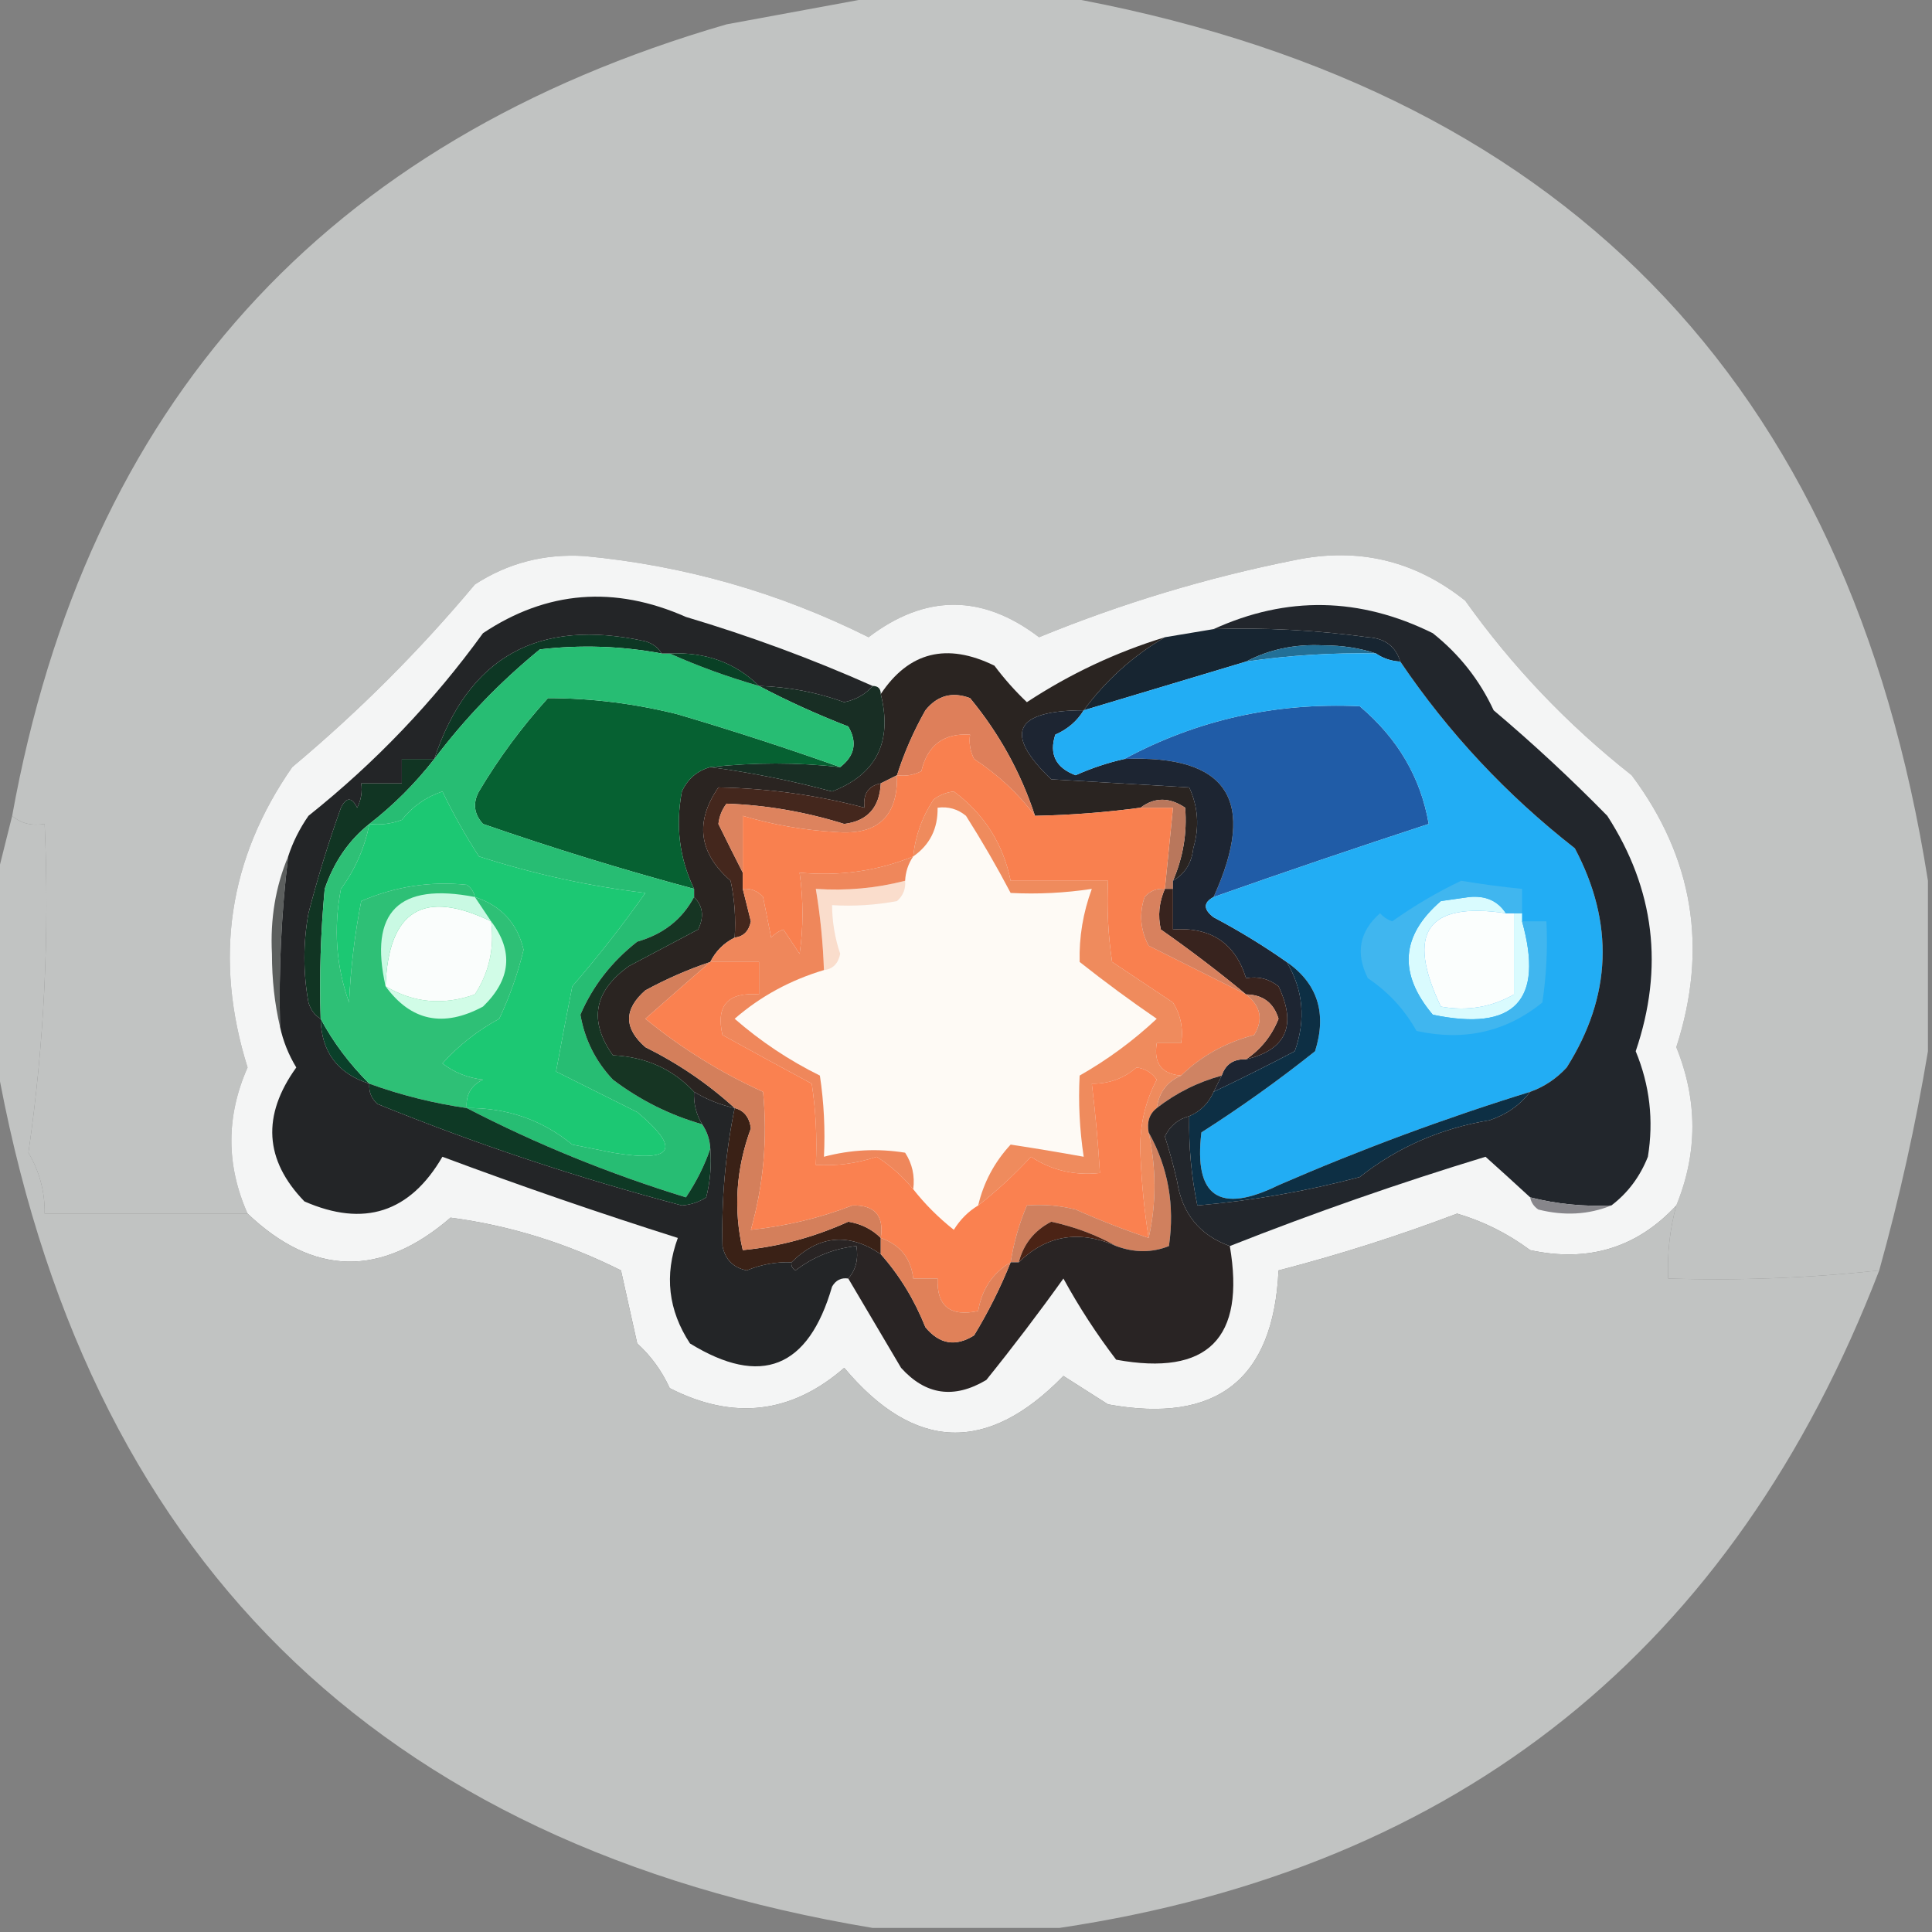 <?xml version="1.0" encoding="UTF-8"?>
<!DOCTYPE svg PUBLIC "-//W3C//DTD SVG 1.1//EN" "http://www.w3.org/Graphics/SVG/1.1/DTD/svg11.dtd">
<svg xmlns="http://www.w3.org/2000/svg" version="1.1" width="238px" height="238px" style="shape-rendering:geometricPrecision; text-rendering:geometricPrecision; image-rendering:optimizeQuality; fill-rule:evenodd; clip-rule:evenodd" xmlns:xlink="http://www.w3.org/1999/xlink">
<rect width="100%" height="100%" fill="#808080" stroke="none"/>
<g><path style="opacity:1" fill="#c1c3c2" d="M 108.5,-0.5 C 115.833,-0.5 123.167,-0.5 130.5,-0.5C 192.09,10.423 227.756,46.756 237.5,108.5C 237.5,115.5 237.5,122.5 237.5,129.5C 236.007,138.487 234.007,147.487 231.5,156.5C 222.887,157.442 214.221,157.775 205.5,157.5C 205.368,154.43 205.701,151.43 206.5,148.5C 209.144,142.044 209.144,135.544 206.5,129C 210.44,116.827 208.606,105.66 201,95.5C 193.127,89.295 186.294,82.128 180.5,74C 174.302,69.047 167.302,67.38 159.5,69C 148.69,71.156 138.19,74.323 128,78.5C 121,73.167 114,73.167 107,78.5C 95.992,72.997 84.325,69.663 72,68.5C 67.067,68.191 62.567,69.358 58.5,72C 51.667,80.167 44.167,87.667 36,94.5C 28.139,105.797 26.305,118.131 30.5,131.5C 27.84,137.519 27.84,143.519 30.5,149.5C 22.167,149.5 13.833,149.5 5.5,149.5C 5.538,146.819 4.871,144.319 3.5,142C 5.441,128.64 6.108,115.14 5.5,101.5C 3.901,101.768 2.568,101.434 1.5,100.5C 10.626,49.869 39.96,17.369 89.5,3C 95.972,1.813 102.306,0.646 108.5,-0.5 Z"/></g>
<g><path style="opacity:1" fill="#f4f5f5" d="M 206.5,148.5 C 201.654,153.717 195.654,155.55 188.5,154C 185.726,151.946 182.726,150.446 179.5,149.5C 172.282,152.24 164.948,154.573 157.5,156.5C 156.886,169.935 149.886,175.435 136.5,173C 134.656,171.818 132.823,170.651 131,169.5C 121.638,179.131 112.638,178.797 104,168.5C 97.489,174.169 90.323,175.002 82.5,171C 81.521,168.863 80.188,167.029 78.5,165.5C 77.833,162.5 77.167,159.5 76.5,156.5C 69.786,153.128 62.786,150.962 55.5,150C 46.948,157.384 38.615,157.218 30.5,149.5C 27.84,143.519 27.84,137.519 30.5,131.5C 26.305,118.131 28.139,105.797 36,94.5C 44.167,87.667 51.667,80.167 58.5,72C 62.567,69.358 67.067,68.191 72,68.5C 84.325,69.663 95.992,72.997 107,78.5C 114,73.167 121,73.167 128,78.5C 138.19,74.323 148.69,71.156 159.5,69C 167.302,67.38 174.302,69.047 180.5,74C 186.294,82.128 193.127,89.295 201,95.5C 208.606,105.66 210.44,116.827 206.5,129C 209.144,135.544 209.144,142.044 206.5,148.5 Z"/></g>
<g><path style="opacity:1" fill="#0d3724" d="M 81.5,80.5 C 76.528,79.578 71.528,79.412 66.5,80C 61.593,84.011 57.26,88.511 53.5,93.5C 57.659,80.924 66.325,76.09 79.5,79C 80.416,79.278 81.082,79.778 81.5,80.5 Z"/></g>
<g><path style="opacity:1" fill="#172531" d="M 149.5,77.5 C 155.865,77.294 162.198,77.627 168.5,78.5C 170.588,78.62 171.922,79.62 172.5,81.5C 171.391,81.443 170.391,81.11 169.5,80.5C 167.527,79.837 165.361,79.504 163,79.5C 159.523,79.328 156.356,79.994 153.5,81.5C 146.806,83.506 140.139,85.506 133.5,87.5C 136.215,83.816 139.549,80.816 143.5,78.5C 145.5,78.167 147.5,77.833 149.5,77.5 Z"/></g>
<g><path style="opacity:1" fill="#227097" d="M 169.5,80.5 C 164.13,80.392 158.797,80.725 153.5,81.5C 156.356,79.994 159.523,79.328 163,79.5C 165.361,79.504 167.527,79.837 169.5,80.5 Z"/></g>
<g><path style="opacity:1" fill="#2a2421" d="M 143.5,78.5 C 139.549,80.816 136.215,83.816 133.5,87.5C 124.937,87.521 123.604,90.355 129.5,96C 135.167,96.333 140.833,96.667 146.5,97C 147.602,99.401 147.769,101.901 147,104.5C 146.8,106.32 145.966,107.653 144.5,108.5C 145.751,105.594 146.251,102.594 146,99.5C 144.057,98.193 142.223,98.193 140.5,99.5C 136.19,100.08 131.857,100.414 127.5,100.5C 125.761,95.19 123.094,90.357 119.5,86C 117.299,85.175 115.466,85.675 114,87.5C 112.546,90.071 111.38,92.738 110.5,95.5C 109.833,95.833 109.167,96.167 108.5,96.5C 106.952,96.821 106.285,97.821 106.5,99.5C 100.653,97.95 94.653,97.117 88.5,97C 85.574,101.24 86.074,105.073 90,108.5C 90.497,110.81 90.663,113.143 90.5,115.5C 89.167,116.167 88.167,117.167 87.5,118.5C 84.731,119.437 82.064,120.604 79.5,122C 76.833,124.333 76.833,126.667 79.5,129C 83.58,131.029 87.246,133.529 90.5,136.5C 88.716,136.107 87.049,135.441 85.5,134.5C 82.885,131.697 79.552,130.197 75.5,130C 72.487,125.751 73.153,122.084 77.5,119C 80.333,117.5 83.167,116 86,114.5C 86.765,112.934 86.598,111.601 85.5,110.5C 85.5,110.167 85.5,109.833 85.5,109.5C 83.696,105.737 83.196,101.737 84,97.5C 84.72,95.944 85.887,94.944 87.5,94.5C 92.563,95.177 97.563,96.177 102.5,97.5C 107.965,95.394 109.965,91.394 108.5,85.5C 111.963,80.3 116.63,79.133 122.5,82C 123.726,83.635 125.059,85.135 126.5,86.5C 131.795,83.019 137.462,80.352 143.5,78.5 Z"/></g>
<g><path style="opacity:1" fill="#182e24" d="M 93.5,84.5 C 97.098,84.607 100.598,85.274 104,86.5C 105.459,86.192 106.626,85.525 107.5,84.5C 108.167,84.5 108.5,84.833 108.5,85.5C 109.965,91.394 107.965,95.394 102.5,97.5C 97.563,96.177 92.563,95.177 87.5,94.5C 92.91,93.91 98.243,93.91 103.5,94.5C 105.3,93.105 105.634,91.439 104.5,89.5C 100.647,88.004 96.981,86.338 93.5,84.5 Z"/></g>
<g><path style="opacity:1" fill="#de7f5a" d="M 127.5,100.5 C 125.446,97.764 122.946,95.43 120,93.5C 119.517,92.552 119.351,91.552 119.5,90.5C 116.255,90.293 114.255,91.793 113.5,95C 112.552,95.483 111.552,95.65 110.5,95.5C 111.38,92.738 112.546,90.071 114,87.5C 115.466,85.675 117.299,85.175 119.5,86C 123.094,90.357 125.761,95.19 127.5,100.5 Z"/></g>
<g><path style="opacity:1" fill="#205ca7" d="M 149.5,110.5 C 154.918,98.62 151.252,92.953 138.5,93.5C 147.444,88.684 157.111,86.517 167.5,87C 172.19,90.96 175.023,95.793 176,101.5C 167.145,104.396 158.311,107.396 149.5,110.5 Z"/></g>
<g><path style="opacity:1" fill="#066132" d="M 103.5,94.5 C 98.243,93.91 92.91,93.91 87.5,94.5C 85.887,94.944 84.72,95.944 84,97.5C 83.196,101.737 83.696,105.737 85.5,109.5C 76.743,107.144 68.076,104.477 59.5,101.5C 58.386,100.277 58.219,98.944 59,97.5C 61.448,93.385 64.281,89.552 67.5,86C 72.874,86.005 78.207,86.672 83.5,88C 90.296,90.011 96.963,92.178 103.5,94.5 Z"/></g>
<g><path style="opacity:1" fill="#113523" d="M 53.5,93.5 C 51.139,96.527 48.473,99.194 45.5,101.5C 42.972,103.51 41.139,106.177 40,109.5C 39.501,114.823 39.334,120.156 39.5,125.5C 38.778,125.082 38.278,124.416 38,123.5C 37.333,119.833 37.333,116.167 38,112.5C 39.153,108.047 40.486,103.714 42,99.5C 42.667,98.167 43.333,98.167 44,99.5C 44.483,98.552 44.65,97.552 44.5,96.5C 46.167,96.5 47.833,96.5 49.5,96.5C 49.5,95.5 49.5,94.5 49.5,93.5C 50.833,93.5 52.167,93.5 53.5,93.5 Z"/></g>
<g><path style="opacity:1" fill="#44271d" d="M 108.5,96.5 C 108.359,99.477 106.859,101.144 104,101.5C 99.22,100.008 94.387,99.175 89.5,99C 88.942,99.725 88.608,100.558 88.5,101.5C 89.512,103.563 90.512,105.563 91.5,107.5C 91.5,108.167 91.5,108.833 91.5,109.5C 91.821,110.817 92.154,112.151 92.5,113.5C 92.253,114.713 91.586,115.38 90.5,115.5C 90.663,113.143 90.497,110.81 90,108.5C 86.074,105.073 85.574,101.24 88.5,97C 94.653,97.117 100.653,97.95 106.5,99.5C 106.285,97.821 106.952,96.821 108.5,96.5 Z"/></g>
<g><path style="opacity:1" fill="#b9775c" d="M 140.5,99.5 C 142.223,98.193 144.057,98.193 146,99.5C 146.251,102.594 145.751,105.594 144.5,108.5C 144.5,108.833 144.5,109.167 144.5,109.5C 144.167,109.5 143.833,109.5 143.5,109.5C 143.833,106.167 144.167,102.833 144.5,99.5C 143.167,99.5 141.833,99.5 140.5,99.5 Z"/></g>
<g><path style="opacity:1" fill="#dd835e" d="M 110.5,95.5 C 110.616,100.584 108.116,102.917 103,102.5C 99.064,102.273 95.23,101.607 91.5,100.5C 91.5,102.833 91.5,105.167 91.5,107.5C 90.512,105.563 89.512,103.563 88.5,101.5C 88.608,100.558 88.942,99.725 89.5,99C 94.387,99.175 99.22,100.008 104,101.5C 106.859,101.144 108.359,99.477 108.5,96.5C 109.167,96.167 109.833,95.833 110.5,95.5 Z"/></g>
<g><path style="opacity:1" fill="#1d2532" d="M 133.5,87.5 C 132.685,88.837 131.518,89.837 130,90.5C 129.221,92.906 130.054,94.573 132.5,95.5C 134.45,94.628 136.45,93.961 138.5,93.5C 151.252,92.953 154.918,98.62 149.5,110.5C 148.226,111.189 148.226,112.023 149.5,113C 152.649,114.662 155.649,116.495 158.5,118.5C 160.554,121.947 160.887,125.614 159.5,129.5C 156.098,131.288 152.764,132.954 149.5,134.5C 149.833,133.833 150.167,133.167 150.5,132.5C 150.973,131.094 151.973,130.427 153.5,130.5C 158.448,129.324 159.781,126.324 157.5,121.5C 156.311,120.571 154.978,120.238 153.5,120.5C 152.152,116.169 149.152,114.169 144.5,114.5C 144.5,112.833 144.5,111.167 144.5,109.5C 144.5,109.167 144.5,108.833 144.5,108.5C 145.966,107.653 146.8,106.32 147,104.5C 147.769,101.901 147.602,99.401 146.5,97C 140.833,96.667 135.167,96.333 129.5,96C 123.604,90.355 124.937,87.521 133.5,87.5 Z"/></g>
<g><path style="opacity:1" fill="#fefaf5" d="M 120.5,148.5 C 119.288,149.23 118.288,150.23 117.5,151.5C 115.599,149.994 113.932,148.327 112.5,146.5C 112.714,144.856 112.38,143.356 111.5,142C 108.132,141.457 104.799,141.624 101.5,142.5C 101.665,139.15 101.498,135.817 101,132.5C 97.198,130.621 93.698,128.288 90.5,125.5C 93.673,122.744 97.34,120.744 101.5,119.5C 102.586,119.38 103.253,118.713 103.5,117.5C 102.844,115.547 102.511,113.547 102.5,111.5C 105.187,111.664 107.854,111.497 110.5,111C 111.252,110.329 111.586,109.496 111.5,108.5C 111.557,107.391 111.89,106.391 112.5,105.5C 114.545,104.077 115.545,102.077 115.5,99.5C 116.822,99.33 117.989,99.663 119,100.5C 120.96,103.585 122.793,106.752 124.5,110C 127.826,110.172 131.159,110.005 134.5,109.5C 133.422,112.43 132.922,115.43 133,118.5C 136.116,120.967 139.282,123.301 142.5,125.5C 139.638,128.188 136.472,130.521 133,132.5C 132.828,135.826 132.995,139.159 133.5,142.5C 130.438,141.946 127.438,141.446 124.5,141C 122.505,143.157 121.172,145.657 120.5,148.5 Z"/></g>
<g><path style="opacity:1" fill="#f9804f" d="M 127.5,100.5 C 131.857,100.414 136.19,100.08 140.5,99.5C 141.833,99.5 143.167,99.5 144.5,99.5C 144.167,102.833 143.833,106.167 143.5,109.5C 142.504,109.414 141.671,109.748 141,110.5C 140.313,112.568 140.48,114.568 141.5,116.5C 145.586,118.543 149.586,120.543 153.5,122.5C 155.319,123.936 155.652,125.603 154.5,127.5C 150.963,128.43 147.963,130.097 145.5,132.5C 143.088,132.306 142.088,130.973 142.5,128.5C 143.5,128.5 144.5,128.5 145.5,128.5C 145.785,126.712 145.452,125.045 144.5,123.5C 141.986,121.824 139.486,120.157 137,118.5C 136.502,115.183 136.335,111.85 136.5,108.5C 132.5,108.5 128.5,108.5 124.5,108.5C 123.571,103.939 121.237,100.273 117.5,97.5C 116.558,97.608 115.725,97.942 115,98.5C 113.587,100.652 112.754,102.986 112.5,105.5C 108.097,107.299 103.43,107.966 98.5,107.5C 98.976,110.927 98.976,114.26 98.5,117.5C 97.833,116.5 97.167,115.5 96.5,114.5C 95.914,114.709 95.414,115.043 95,115.5C 94.667,113.833 94.333,112.167 94,110.5C 93.329,109.748 92.496,109.414 91.5,109.5C 91.5,108.833 91.5,108.167 91.5,107.5C 91.5,105.167 91.5,102.833 91.5,100.5C 95.23,101.607 99.064,102.273 103,102.5C 108.116,102.917 110.616,100.584 110.5,95.5C 111.552,95.65 112.552,95.483 113.5,95C 114.255,91.793 116.255,90.293 119.5,90.5C 119.351,91.552 119.517,92.552 120,93.5C 122.946,95.43 125.446,97.764 127.5,100.5 Z"/></g>
<g><path style="opacity:1" fill="#27bd73" d="M 81.5,80.5 C 81.833,80.5 82.167,80.5 82.5,80.5C 85.982,82.062 89.648,83.395 93.5,84.5C 96.981,86.338 100.647,88.004 104.5,89.5C 105.634,91.439 105.3,93.105 103.5,94.5C 96.963,92.178 90.296,90.011 83.5,88C 78.207,86.672 72.874,86.005 67.5,86C 64.281,89.552 61.448,93.385 59,97.5C 58.219,98.944 58.386,100.277 59.5,101.5C 68.076,104.477 76.743,107.144 85.5,109.5C 85.5,109.833 85.5,110.167 85.5,110.5C 84.039,113.255 81.705,115.088 78.5,116C 75.348,118.471 73.015,121.471 71.5,125C 72.036,128.072 73.37,130.739 75.5,133C 78.853,135.533 82.519,137.367 86.5,138.5C 87.11,139.391 87.443,140.391 87.5,141.5C 86.801,143.556 85.801,145.556 84.5,147.5C 75.05,144.597 66.05,140.931 57.5,136.5C 62.435,136.446 66.769,137.946 70.5,141C 72.167,141.333 73.833,141.667 75.5,142C 82.969,143.242 83.969,141.576 78.5,137C 75.167,135.333 71.833,133.667 68.5,132C 69.133,128.541 69.8,125.041 70.5,121.5C 73.703,117.801 76.703,113.967 79.5,110C 72.571,109.172 65.738,107.672 59,105.5C 57.322,102.905 55.822,100.238 54.5,97.5C 52.483,98.174 50.817,99.341 49.5,101C 48.207,101.49 46.873,101.657 45.5,101.5C 48.473,99.194 51.139,96.527 53.5,93.5C 57.26,88.511 61.593,84.011 66.5,80C 71.528,79.412 76.528,79.578 81.5,80.5 Z"/></g>
<g><path style="opacity:1" fill="#faddcc" d="M 111.5,108.5 C 111.586,109.496 111.252,110.329 110.5,111C 107.854,111.497 105.187,111.664 102.5,111.5C 102.511,113.547 102.844,115.547 103.5,117.5C 103.253,118.713 102.586,119.38 101.5,119.5C 101.384,116.14 101.051,112.807 100.5,109.5C 104.269,109.756 107.936,109.423 111.5,108.5 Z"/></g>
<g><path style="opacity:1" fill="#38231e" d="M 143.5,109.5 C 143.833,109.5 144.167,109.5 144.5,109.5C 144.5,111.167 144.5,112.833 144.5,114.5C 149.152,114.169 152.152,116.169 153.5,120.5C 154.978,120.238 156.311,120.571 157.5,121.5C 159.781,126.324 158.448,129.324 153.5,130.5C 155.344,129.244 156.677,127.577 157.5,125.5C 156.9,123.532 155.567,122.532 153.5,122.5C 150.158,119.732 146.658,117.066 143,114.5C 142.616,112.803 142.782,111.137 143.5,109.5 Z"/></g>
<g><path style="opacity:1" fill="#5c5f5e" d="M 35.5,105.5 C 34.659,112.465 34.326,119.465 34.5,126.5C 33.835,123.686 33.502,120.686 33.5,117.5C 33.278,113.203 33.945,109.203 35.5,105.5 Z"/></g>
<g><path style="opacity:1" fill="#ef875b" d="M 112.5,105.5 C 111.89,106.391 111.557,107.391 111.5,108.5C 107.936,109.423 104.269,109.756 100.5,109.5C 101.051,112.807 101.384,116.14 101.5,119.5C 97.34,120.744 93.673,122.744 90.5,125.5C 93.698,128.288 97.198,130.621 101,132.5C 101.498,135.817 101.665,139.15 101.5,142.5C 104.799,141.624 108.132,141.457 111.5,142C 112.38,143.356 112.714,144.856 112.5,146.5C 111.215,144.938 109.715,143.604 108,142.5C 105.566,143.322 103.066,143.656 100.5,143.5C 100.665,140.15 100.498,136.817 100,133.5C 96.281,131.499 92.614,129.499 89,127.5C 88.168,123.857 89.668,122.19 93.5,122.5C 93.5,121.167 93.5,119.833 93.5,118.5C 91.5,118.5 89.5,118.5 87.5,118.5C 88.167,117.167 89.167,116.167 90.5,115.5C 91.586,115.38 92.253,114.713 92.5,113.5C 92.154,112.151 91.821,110.817 91.5,109.5C 92.496,109.414 93.329,109.748 94,110.5C 94.333,112.167 94.667,113.833 95,115.5C 95.414,115.043 95.914,114.709 96.5,114.5C 97.167,115.5 97.833,116.5 98.5,117.5C 98.976,114.26 98.976,110.927 98.5,107.5C 103.43,107.966 108.097,107.299 112.5,105.5 Z"/></g>
<g><path style="opacity:1" fill="#d8815e" d="M 143.5,109.5 C 142.782,111.137 142.616,112.803 143,114.5C 146.658,117.066 150.158,119.732 153.5,122.5C 149.586,120.543 145.586,118.543 141.5,116.5C 140.48,114.568 140.313,112.568 141,110.5C 141.671,109.748 142.504,109.414 143.5,109.5 Z"/></g>
<g><path style="opacity:1" fill="#22adf4" d="M 169.5,80.5 C 170.391,81.11 171.391,81.443 172.5,81.5C 178.417,90.253 185.584,97.92 194,104.5C 198.881,113.709 198.548,122.709 193,131.5C 191.729,132.883 190.229,133.883 188.5,134.5C 177.979,137.757 167.646,141.591 157.5,146C 150.215,149.588 147.049,147.421 148,139.5C 152.843,136.412 157.509,133.079 162,129.5C 163.481,124.819 162.314,121.152 158.5,118.5C 155.649,116.495 152.649,114.662 149.5,113C 148.226,112.023 148.226,111.189 149.5,110.5C 158.311,107.396 167.145,104.396 176,101.5C 175.023,95.793 172.19,90.96 167.5,87C 157.111,86.517 147.444,88.684 138.5,93.5C 136.45,93.961 134.45,94.628 132.5,95.5C 130.054,94.573 129.221,92.906 130,90.5C 131.518,89.837 132.685,88.837 133.5,87.5C 140.139,85.506 146.806,83.506 153.5,81.5C 158.797,80.725 164.13,80.392 169.5,80.5 Z"/></g>
<g><path style="opacity:1" fill="#d9fbfe" d="M 185.5,112.5 C 175.809,111.051 173.143,114.885 177.5,124C 180.729,124.586 183.729,124.086 186.5,122.5C 186.5,119.167 186.5,115.833 186.5,112.5C 186.833,112.5 187.167,112.5 187.5,112.5C 187.5,112.833 187.5,113.167 187.5,113.5C 190.23,123.272 186.564,127.105 176.5,125C 172.229,119.922 172.563,115.255 177.5,111C 178.667,110.833 179.833,110.667 181,110.5C 183.008,110.307 184.508,110.974 185.5,112.5 Z"/></g>
<g><path style="opacity:1" fill="#fbfefd" d="M 185.5,112.5 C 185.833,112.5 186.167,112.5 186.5,112.5C 186.5,115.833 186.5,119.167 186.5,122.5C 183.729,124.086 180.729,124.586 177.5,124C 173.143,114.885 175.809,111.051 185.5,112.5 Z"/></g>
<g><path style="opacity:1" fill="#1cc873" d="M 57.5,136.5 C 57.36,134.876 58.027,133.71 59.5,133C 57.616,132.784 55.949,132.117 54.5,131C 56.531,128.757 58.864,126.923 61.5,125.5C 62.801,122.726 63.801,119.893 64.5,117C 63.731,113.73 61.731,111.563 58.5,110.5C 58.389,109.883 58.056,109.383 57.5,109C 53.022,108.533 48.689,109.2 44.5,111C 43.7,115.08 43.2,119.247 43,123.5C 41.399,119.017 41.066,114.351 42,109.5C 43.768,107.088 44.935,104.421 45.5,101.5C 46.873,101.657 48.207,101.49 49.5,101C 50.817,99.341 52.483,98.174 54.5,97.5C 55.822,100.238 57.322,102.905 59,105.5C 65.738,107.672 72.571,109.172 79.5,110C 76.703,113.967 73.703,117.801 70.5,121.5C 69.8,125.041 69.133,128.541 68.5,132C 71.833,133.667 75.167,135.333 78.5,137C 83.969,141.576 82.969,143.242 75.5,142C 73.833,141.667 72.167,141.333 70.5,141C 66.769,137.946 62.435,136.446 57.5,136.5 Z"/></g>
<g><path style="opacity:1" fill="#40b6ef" d="M 187.5,112.5 C 187.167,112.5 186.833,112.5 186.5,112.5C 186.167,112.5 185.833,112.5 185.5,112.5C 184.508,110.974 183.008,110.307 181,110.5C 179.833,110.667 178.667,110.833 177.5,111C 172.563,115.255 172.229,119.922 176.5,125C 186.564,127.105 190.23,123.272 187.5,113.5C 188.5,113.5 189.5,113.5 190.5,113.5C 190.665,116.85 190.498,120.183 190,123.5C 185.53,127.122 180.363,128.289 174.5,127C 173.024,124.357 171.024,122.19 168.5,120.5C 166.958,117.414 167.458,114.747 170,112.5C 170.414,112.957 170.914,113.291 171.5,113.5C 174.259,111.546 177.092,109.879 180,108.5C 182.498,108.917 184.998,109.251 187.5,109.5C 187.5,110.5 187.5,111.5 187.5,112.5 Z"/></g>
<g><path style="opacity:1" fill="#cf8363" d="M 153.5,122.5 C 155.567,122.532 156.9,123.532 157.5,125.5C 156.677,127.577 155.344,129.244 153.5,130.5C 151.973,130.427 150.973,131.094 150.5,132.5C 147.55,133.308 144.883,134.642 142.5,136.5C 142.771,134.57 143.771,133.236 145.5,132.5C 147.963,130.097 150.963,128.43 154.5,127.5C 155.652,125.603 155.319,123.936 153.5,122.5 Z"/></g>
<g><path style="opacity:1" fill="#0a402a" d="M 39.5,125.5 C 41.055,128.404 43.055,131.07 45.5,133.5C 41.588,132.256 39.588,129.589 39.5,125.5 Z"/></g>
<g><path style="opacity:1" fill="#2ec076" d="M 45.5,101.5 C 44.935,104.421 43.768,107.088 42,109.5C 41.066,114.351 41.399,119.017 43,123.5C 43.2,119.247 43.7,115.08 44.5,111C 48.689,109.2 53.022,108.533 57.5,109C 58.056,109.383 58.389,109.883 58.5,110.5C 61.731,111.563 63.731,113.73 64.5,117C 63.801,119.893 62.801,122.726 61.5,125.5C 58.864,126.923 56.531,128.757 54.5,131C 55.949,132.117 57.616,132.784 59.5,133C 58.027,133.71 57.36,134.876 57.5,136.5C 53.397,135.91 49.397,134.91 45.5,133.5C 43.055,131.07 41.055,128.404 39.5,125.5C 39.334,120.156 39.501,114.823 40,109.5C 41.139,106.177 42.972,103.51 45.5,101.5 Z"/></g>
<g><path style="opacity:1" fill="#d1fce7" d="M 60.5,113.5 C 63.279,117.158 62.946,120.658 59.5,124C 54.622,126.621 50.622,125.787 47.5,121.5C 50.947,123.554 54.614,123.887 58.5,122.5C 60.26,119.788 60.927,116.788 60.5,113.5 Z"/></g>
<g><path style="opacity:1" fill="#fafdfc" d="M 60.5,113.5 C 60.927,116.788 60.26,119.788 58.5,122.5C 54.614,123.887 50.947,123.554 47.5,121.5C 47.839,112.145 52.173,109.478 60.5,113.5 Z"/></g>
<g><path style="opacity:1" fill="#c9f9e3" d="M 58.5,110.5 C 59.167,111.5 59.833,112.5 60.5,113.5C 52.173,109.478 47.839,112.145 47.5,121.5C 45.432,112.339 49.099,108.672 58.5,110.5 Z"/></g>
<g><path style="opacity:1" fill="#ef8b5d" d="M 145.5,132.5 C 143.771,133.236 142.771,134.57 142.5,136.5C 141.596,137.209 141.263,138.209 141.5,139.5C 142.457,143.997 142.457,148.33 141.5,152.5C 140.978,149.201 140.645,145.867 140.5,142.5C 140.296,139.094 140.962,135.928 142.5,133C 141.892,132.13 141.059,131.63 140,131.5C 138.433,132.856 136.6,133.523 134.5,133.5C 134.942,137.154 135.276,140.821 135.5,144.5C 132.38,144.844 129.547,144.177 127,142.5C 124.938,144.733 122.771,146.733 120.5,148.5C 121.172,145.657 122.505,143.157 124.5,141C 127.438,141.446 130.438,141.946 133.5,142.5C 132.995,139.159 132.828,135.826 133,132.5C 136.472,130.521 139.638,128.188 142.5,125.5C 139.282,123.301 136.116,120.967 133,118.5C 132.922,115.43 133.422,112.43 134.5,109.5C 131.159,110.005 127.826,110.172 124.5,110C 122.793,106.752 120.96,103.585 119,100.5C 117.989,99.663 116.822,99.33 115.5,99.5C 115.545,102.077 114.545,104.077 112.5,105.5C 112.754,102.986 113.587,100.652 115,98.5C 115.725,97.942 116.558,97.608 117.5,97.5C 121.237,100.273 123.571,103.939 124.5,108.5C 128.5,108.5 132.5,108.5 136.5,108.5C 136.335,111.85 136.502,115.183 137,118.5C 139.486,120.157 141.986,121.824 144.5,123.5C 145.452,125.045 145.785,126.712 145.5,128.5C 144.5,128.5 143.5,128.5 142.5,128.5C 142.088,130.973 143.088,132.306 145.5,132.5 Z"/></g>
<g><path style="opacity:1" fill="#0d2f44" d="M 158.5,118.5 C 162.314,121.152 163.481,124.819 162,129.5C 157.509,133.079 152.843,136.412 148,139.5C 147.049,147.421 150.215,149.588 157.5,146C 167.646,141.591 177.979,137.757 188.5,134.5C 187.251,136.136 185.584,137.303 183.5,138C 177.481,138.998 172.148,141.331 167.5,145C 160.931,146.747 154.265,147.914 147.5,148.5C 146.756,144.881 146.423,141.215 146.5,137.5C 147.9,136.9 148.9,135.9 149.5,134.5C 152.764,132.954 156.098,131.288 159.5,129.5C 160.887,125.614 160.554,121.947 158.5,118.5 Z"/></g>
<g><path style="opacity:1" fill="#163523" d="M 85.5,110.5 C 86.598,111.601 86.765,112.934 86,114.5C 83.167,116 80.333,117.5 77.5,119C 73.153,122.084 72.487,125.751 75.5,130C 79.552,130.197 82.885,131.697 85.5,134.5C 85.433,135.959 85.766,137.292 86.5,138.5C 82.519,137.367 78.853,135.533 75.5,133C 73.37,130.739 72.036,128.072 71.5,125C 73.015,121.471 75.348,118.471 78.5,116C 81.705,115.088 84.039,113.255 85.5,110.5 Z"/></g>
<g><path style="opacity:1" fill="#22262c" d="M 198.5,148.5 C 195.098,148.658 191.764,148.324 188.5,147.5C 186.661,145.803 184.828,144.137 183,142.5C 172.343,145.746 161.843,149.413 151.5,153.5C 147.784,152.166 145.617,149.499 145,145.5C 144.578,143.645 144.078,141.811 143.5,140C 144.13,138.69 145.13,137.856 146.5,137.5C 146.423,141.215 146.756,144.881 147.5,148.5C 154.265,147.914 160.931,146.747 167.5,145C 172.148,141.331 177.481,138.998 183.5,138C 185.584,137.303 187.251,136.136 188.5,134.5C 190.229,133.883 191.729,132.883 193,131.5C 198.548,122.709 198.881,113.709 194,104.5C 185.584,97.92 178.417,90.253 172.5,81.5C 171.922,79.62 170.588,78.62 168.5,78.5C 162.198,77.627 155.865,77.294 149.5,77.5C 158.511,73.386 167.511,73.552 176.5,78C 179.762,80.592 182.262,83.759 184,87.5C 188.857,91.601 193.524,95.934 198,100.5C 203.839,109.541 205.005,119.207 201.5,129.5C 203.231,133.683 203.731,138.017 203,142.5C 202.021,144.968 200.521,146.968 198.5,148.5 Z"/></g>
<g><path style="opacity:1" fill="#3a2116" d="M 90.5,136.5 C 91.649,136.791 92.316,137.624 92.5,139C 90.665,143.979 90.332,148.979 91.5,154C 95.956,153.575 100.289,152.408 104.5,150.5C 106.073,150.752 107.406,151.418 108.5,152.5C 108.5,153.167 108.5,153.833 108.5,154.5C 104.561,151.821 100.894,152.154 97.5,155.5C 95.599,155.433 93.766,155.767 92,156.5C 90.347,156.18 89.347,155.18 89,153.5C 88.861,147.778 89.361,142.111 90.5,136.5 Z"/></g>
<g><path style="opacity:1" fill="#d47f5b" d="M 87.5,118.5 C 84.93,120.723 82.263,123.056 79.5,125.5C 83.954,129.142 88.788,132.142 94,134.5C 94.563,140.267 94.063,145.934 92.5,151.5C 96.8,151.05 100.967,150.05 105,148.5C 107.756,148.424 108.923,149.757 108.5,152.5C 107.406,151.418 106.073,150.752 104.5,150.5C 100.289,152.408 95.956,153.575 91.5,154C 90.332,148.979 90.665,143.979 92.5,139C 92.316,137.624 91.649,136.791 90.5,136.5C 87.246,133.529 83.58,131.029 79.5,129C 76.833,126.667 76.833,124.333 79.5,122C 82.064,120.604 84.731,119.437 87.5,118.5 Z"/></g>
<g><path style="opacity:1" fill="#0e3925" d="M 45.5,133.5 C 49.397,134.91 53.397,135.91 57.5,136.5C 66.05,140.931 75.05,144.597 84.5,147.5C 85.801,145.556 86.801,143.556 87.5,141.5C 87.662,143.527 87.496,145.527 87,147.5C 86.107,148.081 85.107,148.415 84,148.5C 71.212,145.126 58.712,140.96 46.5,136C 45.748,135.329 45.414,134.496 45.5,133.5 Z"/></g>
<g><path style="opacity:1" fill="#fa8150" d="M 87.5,118.5 C 89.5,118.5 91.5,118.5 93.5,118.5C 93.5,119.833 93.5,121.167 93.5,122.5C 89.668,122.19 88.168,123.857 89,127.5C 92.614,129.499 96.281,131.499 100,133.5C 100.498,136.817 100.665,140.15 100.5,143.5C 103.066,143.656 105.566,143.322 108,142.5C 109.715,143.604 111.215,144.938 112.5,146.5C 113.932,148.327 115.599,149.994 117.5,151.5C 118.288,150.23 119.288,149.23 120.5,148.5C 122.771,146.733 124.938,144.733 127,142.5C 129.547,144.177 132.38,144.844 135.5,144.5C 135.276,140.821 134.942,137.154 134.5,133.5C 136.6,133.523 138.433,132.856 140,131.5C 141.059,131.63 141.892,132.13 142.5,133C 140.962,135.928 140.296,139.094 140.5,142.5C 140.645,145.867 140.978,149.201 141.5,152.5C 138.468,151.489 135.468,150.322 132.5,149C 130.527,148.505 128.527,148.338 126.5,148.5C 125.551,150.737 124.884,153.071 124.5,155.5C 122.281,156.828 120.948,158.828 120.5,161.5C 117.05,162.244 115.384,160.91 115.5,157.5C 114.5,157.5 113.5,157.5 112.5,157.5C 112.226,155.019 110.893,153.353 108.5,152.5C 108.923,149.757 107.756,148.424 105,148.5C 100.967,150.05 96.8,151.05 92.5,151.5C 94.063,145.934 94.563,140.267 94,134.5C 88.788,132.142 83.954,129.142 79.5,125.5C 82.263,123.056 84.93,120.723 87.5,118.5 Z"/></g>
<g><path style="opacity:1" fill="#87868b" d="M 188.5,147.5 C 191.764,148.324 195.098,148.658 198.5,148.5C 195.696,149.638 192.696,149.805 189.5,149C 188.944,148.617 188.611,148.117 188.5,147.5 Z"/></g>
<g><path style="opacity:1" fill="#d0805e" d="M 141.5,139.5 C 143.9,143.792 144.734,148.458 144,153.5C 141.919,154.333 139.752,154.333 137.5,153.5C 135.082,152.134 132.416,151.134 129.5,150.5C 127.42,151.579 126.087,153.245 125.5,155.5C 125.167,155.5 124.833,155.5 124.5,155.5C 124.884,153.071 125.551,150.737 126.5,148.5C 128.527,148.338 130.527,148.505 132.5,149C 135.468,150.322 138.468,151.489 141.5,152.5C 142.457,148.33 142.457,143.997 141.5,139.5 Z"/></g>
<g><path style="opacity:0.999" fill="#c1c3c2" d="M 1.5,100.5 C 2.568,101.434 3.901,101.768 5.5,101.5C 6.108,115.14 5.441,128.64 3.5,142C 4.871,144.319 5.538,146.819 5.5,149.5C 13.833,149.5 22.167,149.5 30.5,149.5C 38.615,157.218 46.948,157.384 55.5,150C 62.786,150.962 69.786,153.128 76.5,156.5C 77.167,159.5 77.833,162.5 78.5,165.5C 80.188,167.029 81.521,168.863 82.5,171C 90.323,175.002 97.489,174.169 104,168.5C 112.638,178.797 121.638,179.131 131,169.5C 132.823,170.651 134.656,171.818 136.5,173C 149.886,175.435 156.886,169.935 157.5,156.5C 164.948,154.573 172.282,152.24 179.5,149.5C 182.726,150.446 185.726,151.946 188.5,154C 195.654,155.55 201.654,153.717 206.5,148.5C 205.701,151.43 205.368,154.43 205.5,157.5C 214.221,157.775 222.887,157.442 231.5,156.5C 213.552,203.116 179.885,230.116 130.5,237.5C 122.833,237.5 115.167,237.5 107.5,237.5C 46.293,227.293 10.293,191.627 -0.5,130.5C -0.5,123.167 -0.5,115.833 -0.5,108.5C 0.167,105.833 0.833,103.167 1.5,100.5 Z"/></g>
<g><path style="opacity:1" fill="#4b2315" d="M 137.5,153.5 C 132.94,151.488 128.94,152.155 125.5,155.5C 126.087,153.245 127.42,151.579 129.5,150.5C 132.416,151.134 135.082,152.134 137.5,153.5 Z"/></g>
<g><path style="opacity:1" fill="#232527" d="M 107.5,84.5 C 106.626,85.525 105.459,86.192 104,86.5C 100.598,85.274 97.098,84.607 93.5,84.5C 90.587,81.635 86.921,80.301 82.5,80.5C 82.167,80.5 81.833,80.5 81.5,80.5C 81.082,79.778 80.416,79.278 79.5,79C 66.325,76.09 57.659,80.924 53.5,93.5C 52.167,93.5 50.833,93.5 49.5,93.5C 49.5,94.5 49.5,95.5 49.5,96.5C 47.833,96.5 46.167,96.5 44.5,96.5C 44.65,97.552 44.483,98.552 44,99.5C 43.333,98.167 42.667,98.167 42,99.5C 40.486,103.714 39.153,108.047 38,112.5C 37.333,116.167 37.333,119.833 38,123.5C 38.278,124.416 38.778,125.082 39.5,125.5C 39.588,129.589 41.588,132.256 45.5,133.5C 45.414,134.496 45.748,135.329 46.5,136C 58.712,140.96 71.212,145.126 84,148.5C 85.107,148.415 86.107,148.081 87,147.5C 87.496,145.527 87.662,143.527 87.5,141.5C 87.443,140.391 87.11,139.391 86.5,138.5C 85.766,137.292 85.433,135.959 85.5,134.5C 87.049,135.441 88.716,136.107 90.5,136.5C 89.361,142.111 88.861,147.778 89,153.5C 89.347,155.18 90.347,156.18 92,156.5C 93.766,155.767 95.599,155.433 97.5,155.5C 97.435,155.938 97.601,156.272 98,156.5C 100.235,154.798 102.735,153.798 105.5,153.5C 105.768,155.099 105.434,156.432 104.5,157.5C 103.624,157.369 102.957,157.702 102.5,158.5C 99.588,168.547 93.755,170.88 85,165.5C 82.319,161.416 81.819,157.083 83.5,152.5C 73.766,149.417 64.1,146.084 54.5,142.5C 50.502,149.379 44.835,151.213 37.5,148C 32.575,142.912 32.242,137.412 36.5,131.5C 35.544,129.925 34.877,128.258 34.5,126.5C 34.326,119.465 34.659,112.465 35.5,105.5C 36.072,103.745 36.906,102.078 38,100.5C 46.206,93.962 53.372,86.462 59.5,78C 67.356,72.767 75.689,72.1 84.5,76C 92.399,78.353 100.066,81.187 107.5,84.5 Z"/></g>
<g><path style="opacity:1" fill="#094025" d="M 82.5,80.5 C 86.921,80.301 90.587,81.635 93.5,84.5C 89.648,83.395 85.982,82.062 82.5,80.5 Z"/></g>
<g><path style="opacity:1" fill="#292424" d="M 150.5,132.5 C 150.167,133.167 149.833,133.833 149.5,134.5C 148.9,135.9 147.9,136.9 146.5,137.5C 145.13,137.856 144.13,138.69 143.5,140C 144.078,141.811 144.578,143.645 145,145.5C 145.617,149.499 147.784,152.166 151.5,153.5C 153.444,164.89 148.777,169.556 137.5,167.5C 135.084,164.337 132.918,161.004 131,157.5C 127.955,161.756 124.788,165.923 121.5,170C 117.526,172.364 114.026,171.864 111,168.5C 108.822,164.806 106.655,161.139 104.5,157.5C 105.434,156.432 105.768,155.099 105.5,153.5C 102.735,153.798 100.235,154.798 98,156.5C 97.601,156.272 97.435,155.938 97.5,155.5C 100.894,152.154 104.561,151.821 108.5,154.5C 110.81,157.102 112.643,160.102 114,163.5C 115.733,165.602 117.733,165.935 120,164.5C 121.766,161.586 123.266,158.586 124.5,155.5C 124.833,155.5 125.167,155.5 125.5,155.5C 128.94,152.155 132.94,151.488 137.5,153.5C 139.752,154.333 141.919,154.333 144,153.5C 144.734,148.458 143.9,143.792 141.5,139.5C 141.263,138.209 141.596,137.209 142.5,136.5C 144.883,134.642 147.55,133.308 150.5,132.5 Z"/></g>
<g><path style="opacity:1" fill="#e08159" d="M 108.5,152.5 C 110.893,153.353 112.226,155.019 112.5,157.5C 113.5,157.5 114.5,157.5 115.5,157.5C 115.384,160.91 117.05,162.244 120.5,161.5C 120.948,158.828 122.281,156.828 124.5,155.5C 123.266,158.586 121.766,161.586 120,164.5C 117.733,165.935 115.733,165.602 114,163.5C 112.643,160.102 110.81,157.102 108.5,154.5C 108.5,153.833 108.5,153.167 108.5,152.5 Z"/></g>
</svg>
